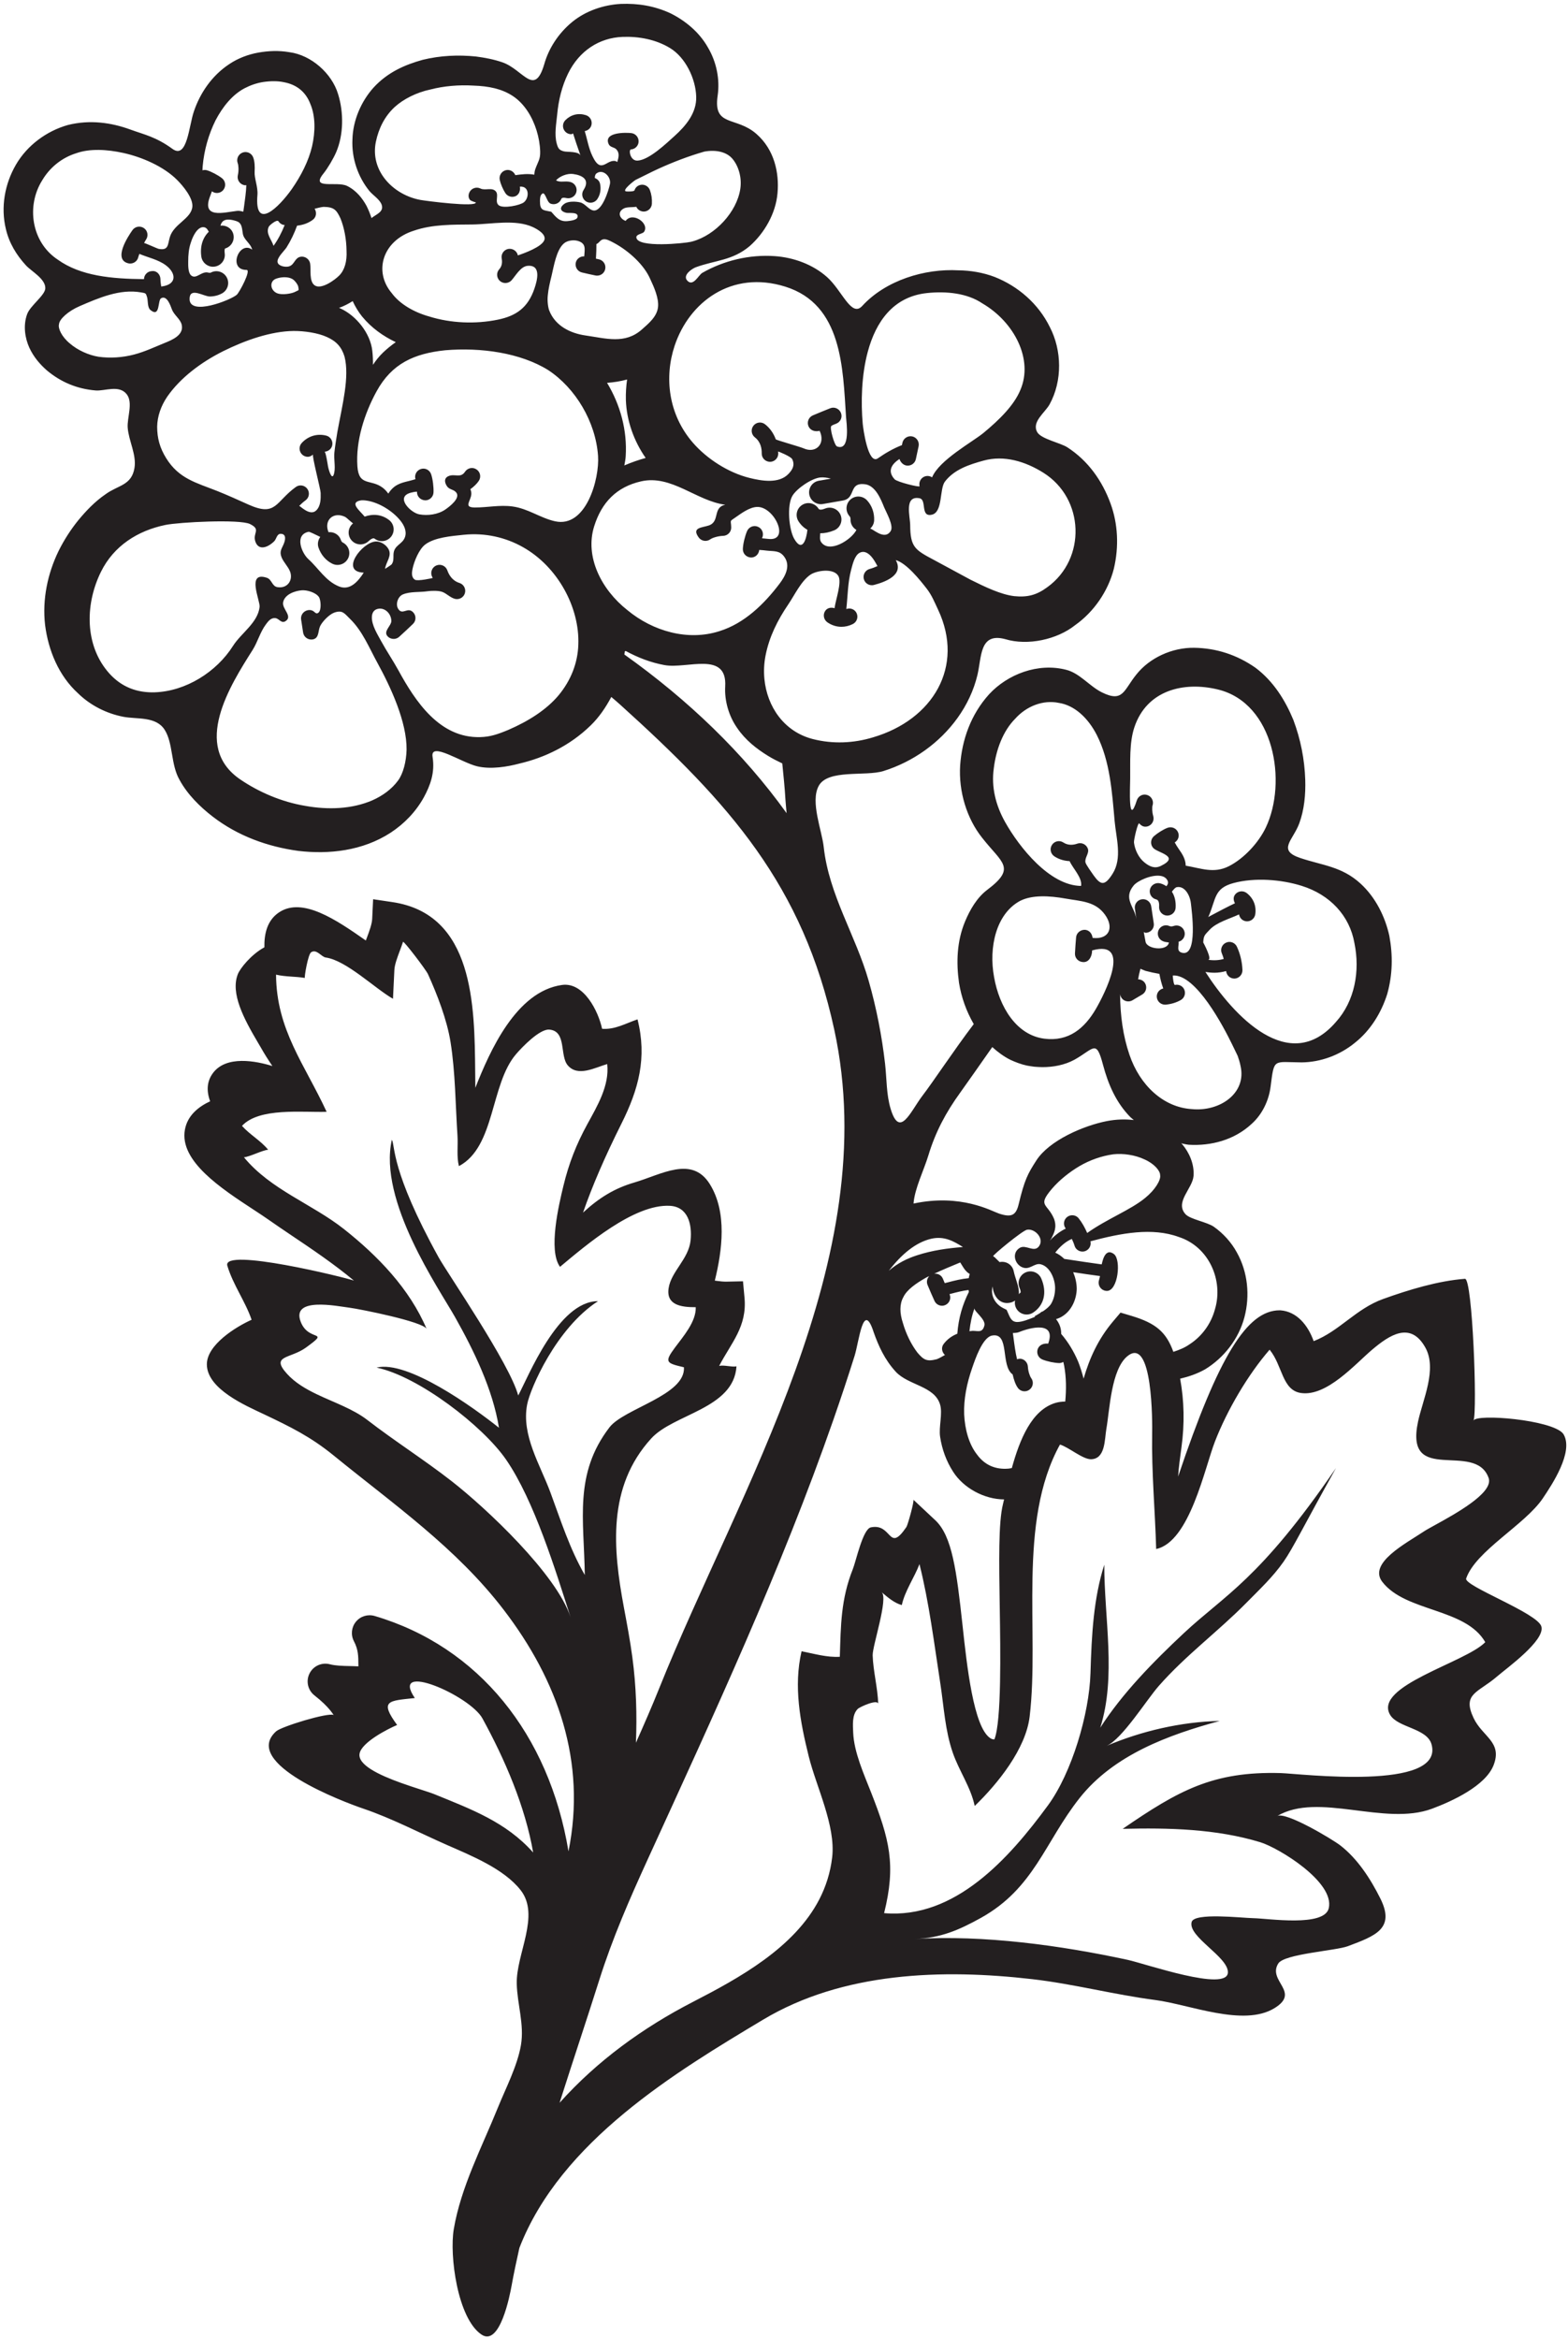 <svg width="397" height="592" viewBox="0 0 397 592" fill="none" xmlns="http://www.w3.org/2000/svg">
<path d="M390.633 379.216C393.005 375.687 398.42 367.534 395.914 363.091C395.869 363.002 395.806 362.912 395.735 362.822C392.89 359.35 373.831 357.746 373.083 359.549C374.068 357.178 372.828 323.523 370.91 323.67C364.12 324.175 356.607 326.47 350.24 328.759C343.277 331.252 339.179 336.891 332.606 339.448C331.18 335.452 328.393 331.974 324.211 331.648C324.141 331.642 324.07 331.642 324 331.642C315.728 331.642 308.535 343.271 298.286 373.723C298.433 371.383 298.778 368.889 299.13 366.345C299.955 360.348 299.82 354.53 298.798 348.949C300.933 348.444 303.062 347.74 305.121 346.577C309.877 343.681 313.637 338.873 315.075 333.4C316.507 327.96 315.951 321.981 313.163 317.007C311.757 314.424 309.73 312.205 307.346 310.505C305.626 309.29 301.368 308.631 300.166 307.327C297.359 304.264 301.962 300.825 302.192 297.622C302.416 294.566 301.042 291.663 299.385 289.681C299.289 289.566 299.161 289.496 299.059 289.387C299.699 289.502 300.331 289.675 300.977 289.739C306.559 290.072 312.485 288.582 316.922 284.439C319.575 282.061 321.25 278.57 321.697 275.054C322.643 267.74 322.279 268.84 329.568 268.891C334.343 268.852 339.234 267.069 343.077 263.904C346.99 260.797 349.739 256.334 351.241 251.558C352.603 246.641 352.679 241.808 351.765 236.866C350.698 232.013 348.287 227.122 344.457 223.625C339.694 219.277 334.848 219.06 329.171 217.148C323.34 215.179 327.349 212.724 328.953 208.415C330.231 204.969 330.59 201.05 330.474 197.393C330.308 192.221 329.311 187.125 327.451 182.177C325.436 177.324 322.502 172.491 317.88 169.013C313.136 165.707 307.939 164.039 302.331 163.955C296.718 163.885 291.054 166.519 287.735 170.694C284.474 174.696 284.397 177.944 278.912 175.201C275.837 173.654 273.369 170.393 269.962 169.53C262.781 167.67 255.091 170.681 250.437 175.713C245.738 180.904 243.544 187.355 243.097 193.761C242.694 200.276 244.734 207.123 248.678 212.059C253.691 218.465 257.431 219.591 249.938 225.236C247.335 227.199 245.565 230.299 244.337 233.24C242.246 238.265 242.093 243.642 242.809 248.751C243.397 252.395 244.651 255.931 246.542 259.204C241.594 265.706 236.281 273.781 233.525 277.368C230.507 281.351 227.816 288.243 225.514 280.699C224.395 277.035 224.517 273.008 224.088 269.229C223.276 262.158 221.901 255.131 219.951 248.291C216.659 236.745 209.882 226.528 208.558 214.387C208.097 210.161 205.131 202.975 207.266 198.953C209.568 194.599 219.114 196.581 223.691 195.149C231.139 192.822 237.879 188.066 242.436 181.717C244.783 178.444 246.54 174.767 247.474 170.842C248.574 166.239 247.966 160.012 254.52 161.77C260.171 163.49 267.632 161.885 272.21 158.228C276.992 154.853 280.585 149.578 282.011 143.958C283.348 138.319 283.04 132.559 281.193 127.489C279.077 121.677 275.491 116.608 270.242 113.219C268.451 112.062 263.593 111.115 262.614 109.377C261.143 106.769 264.571 104.467 265.741 102.351C269.046 96.335 268.842 88.624 265.799 82.768C262.87 76.81 257.717 72.43 251.855 70.102C248.933 68.983 245.66 68.446 242.68 68.421C234.107 67.935 224.236 70.959 218.296 77.448C215.546 80.434 213.226 73.529 209.383 70.115C205.765 66.906 200.925 65.16 196.15 64.827C189.807 64.386 183.305 65.914 177.807 69.066C176.854 69.616 175.467 72.742 173.952 70.959C172.827 69.629 175.167 68.012 176.196 67.634C181.157 65.831 185.428 65.978 189.82 62.283C193.458 59.067 196.419 54.118 196.859 48.869C197.32 43.716 196.035 37.866 191.559 33.934C186.387 29.337 180.518 32.252 181.701 24.216C182.302 20.112 181.426 15.687 179.221 11.986C177.085 8.201 173.601 5.273 169.707 3.342C165.673 1.488 161.537 0.817 157.17 0.989C152.848 1.225 148.321 2.721 144.837 5.586C141.372 8.45 138.904 12.274 137.785 16.295C135.298 24.638 132.459 17.593 127.21 15.777C124.998 15.009 122.696 14.588 120.497 14.3C116.035 13.852 111.508 14.044 107.033 15.137C102.596 16.371 98.184 18.232 94.559 22.189C91.413 25.711 89.355 30.487 89.233 35.276C88.997 40.065 90.64 44.77 93.51 48.318C94.399 49.418 96.202 50.473 96.649 51.873C97.212 53.631 95.274 54.22 94.06 55.191C93.715 54.149 93.312 53.12 92.788 52.084C91.778 50.256 90.263 48.235 87.891 47.065C85.276 45.773 78.525 48.094 81.869 43.958C82.988 42.571 84.407 40.148 85.091 38.575C87.028 34.099 87.034 28.429 85.602 23.825C84.029 18.582 78.806 13.934 73.282 13.212C70.513 12.739 67.969 12.873 65.425 13.308C62.829 13.775 60.253 14.74 58.053 16.224C53.584 19.171 50.636 23.628 49.095 28.192C47.836 31.76 47.414 40.397 43.68 37.693C39.416 34.592 36.507 34.074 33.029 32.796C28.202 31.031 22.787 30.238 17.18 31.639C11.816 33.154 6.899 36.766 4.048 41.658C1.21 46.517 0.142 52.424 1.485 57.961C2.303 61.49 4.145 64.533 6.58 67.18C7.974 68.695 11.548 70.581 11.471 72.979C11.407 74.775 7.571 77.41 6.848 79.577C5.812 82.467 6.356 85.632 7.417 87.984C8.517 90.369 10.115 92.204 11.841 93.726C15.389 96.705 19.5 98.444 24.231 98.828C26.507 99.014 30.189 97.319 32.095 99.8C33.751 101.942 32.14 105.739 32.332 108.258C32.588 111.583 34.602 115.099 34.045 118.456C33.316 122.887 29.883 122.784 26.744 125.08C23.969 126.979 21.77 129.325 19.82 131.678C17.947 133.992 16.215 136.652 14.808 139.504C12.065 145.162 10.671 151.696 11.413 158.167C12.219 164.56 14.847 171.018 19.763 175.486C22.889 178.542 26.974 180.601 31.252 181.425C34.685 182.084 39.487 181.246 41.692 184.718C43.879 188.151 43.207 193.553 45.483 197.434C47.472 201.084 50.636 204.205 53.827 206.666C60.259 211.621 67.79 214.306 75.552 215.368C83.269 216.276 91.785 215.374 98.875 210.777C102.385 208.482 105.326 205.42 107.34 201.75C108.932 198.803 110.166 195.542 109.52 191.553C108.887 187.589 116.84 193.004 120.791 193.95C124.32 194.794 128.546 194.046 131.461 193.272C137.88 191.782 144.331 188.707 149.567 183.592C151.677 181.546 153.365 179.059 154.772 176.406C155.494 177.007 156.249 177.659 157.042 178.369C184.693 203.341 203.285 223.973 211.231 260.633C223.82 318.71 187.141 376.877 166.918 427.283C165.052 431.937 163.044 436.521 161.011 441.086C161.292 434.169 161.1 426.829 160.103 419.451C159.547 415.282 158.754 411.056 157.961 406.837C155.193 392.017 153.722 376.321 164.879 364.084C170.569 357.831 185.779 356.56 186.469 345.831C185.126 346.055 183.419 345.435 182.089 345.71C185.139 339.847 189.18 335.787 188.502 328.46L188.118 324.298L183.93 324.388C183.137 324.401 182.357 324.305 181.634 324.215C181.423 324.19 181.199 324.157 180.983 324.132C182.849 316.549 184.147 306.857 179.742 299.741C175.197 292.388 167.499 297.279 160.562 299.306C155.543 300.776 151.65 303.2 147.616 306.913C149.937 300.213 153.172 292.726 157.34 284.402C161.7 275.694 163.861 267.715 161.413 258.004C158.357 259.04 155.697 260.645 152.443 260.389C151.504 255.984 147.834 248.516 142.291 249.297C130.667 250.921 123.999 266.08 120.349 275.331C120.336 274.014 120.324 272.665 120.311 271.297C120.164 254.457 119.972 231.389 99.373 228.327L94.469 227.598L94.233 232.559C94.175 233.889 93.529 235.628 92.845 237.456C92.768 237.654 92.692 237.846 92.621 238.044C85.051 232.737 76.599 227.022 70.698 230.89C67.667 232.878 66.868 236.311 66.939 239.77C63.589 241.573 60.763 245.134 60.213 246.573C58.321 251.406 61.696 257.781 65.309 263.886L66.076 265.191C66.894 266.649 67.872 268.196 68.966 269.819C64.862 268.547 57.247 267.019 53.871 271.654C52.426 273.649 52.203 276.014 53.206 278.738C50.335 280.074 47.464 282.274 46.812 285.944C45.393 293.872 55.942 300.77 64.407 306.306C65.756 307.189 66.964 307.982 67.91 308.653C69.687 309.906 71.695 311.256 73.83 312.7C78.766 316.013 84.545 319.899 89.609 324.125C87.659 323.384 56.146 315.629 57.559 320.359C59.017 325.231 62.124 329.393 63.703 334.035C59.662 335.845 52.349 340.396 52.374 345.345C52.413 351.585 62.258 355.785 66.778 357.928C73.549 361.144 78.644 363.63 84.526 368.425C99.64 380.739 115.496 391.736 127.496 407.4C141.28 425.372 148.511 445.939 143.934 468.585C139.017 438.958 121.18 416.779 94.852 409.005C93.119 408.507 91.265 409.063 90.121 410.456C88.977 411.837 88.772 413.774 89.597 415.373C90.722 417.54 90.728 419.106 90.742 421.485C90.742 421.581 90.742 421.664 90.742 421.759C89.962 421.714 89.195 421.701 88.459 421.683C86.643 421.644 84.923 421.599 83.511 421.229C81.459 420.692 79.31 421.664 78.364 423.569C77.411 425.474 77.929 427.776 79.598 429.092C83.556 432.199 84.297 433.971 84.515 434.079C83.089 433.356 71.236 437.001 69.919 438.196C60.93 446.322 87.169 456.142 91.951 457.759C99.259 460.24 106.227 463.916 113.209 466.985C119.34 469.683 127.556 472.982 131.801 478.379C136.871 484.798 130.65 494.573 130.836 502.092C130.964 507.316 132.786 512.392 131.897 517.621C130.996 522.902 128.029 528.567 126.028 533.516C122.007 543.47 116.707 553.514 114.891 564.198C113.76 570.808 115.818 586.761 121.898 590.878C126.585 594.049 129.116 580.802 129.525 578.532C130.1 575.336 130.791 572.151 131.501 568.961C141.973 541.904 171.184 524.374 193.204 511.185C213.432 499.082 238.59 498.302 261.401 500.936C271.874 502.151 282.071 504.849 292.511 506.21C301.199 507.349 314.818 513.064 322.65 508.288C329.44 504.158 320.835 501.428 323.647 496.959C325.175 494.523 338.161 493.749 341.267 492.586C348.217 489.971 353.3 488.148 349.496 480.528C346.99 475.508 343.684 470.407 339.286 467.031C337.298 465.51 325.464 458.4 323.341 459.66C333.82 453.445 350.481 462.294 362.584 457.787C367.545 455.939 376.163 452.032 378.184 446.707C380.403 440.857 375.358 439.61 373.094 434.834C370.154 428.607 374.226 428.467 378.995 424.355C381.488 422.207 391.29 415.187 390.248 411.645C389.257 408.25 370.562 401.383 371.215 399.517C373.64 392.514 386.107 385.942 390.633 379.216ZM264.16 119.644C274.62 126.185 275.073 141.446 265.196 148.6C262.472 150.621 260.151 151.222 256.775 150.883C253.413 150.467 249.602 148.658 245.702 146.715C242.634 145.059 239.564 143.39 236.496 141.741C231.669 139.171 230.479 138.525 230.448 132.848C230.434 130.757 228.849 125.355 232.813 126.109C234.744 126.473 232.921 130.981 235.959 130.265C238.766 129.6 237.826 123.731 239.252 121.883C241.643 118.782 245.44 117.568 249.046 116.576C254.244 115.143 259.608 116.792 264.16 119.644ZM219.719 89.007C221.752 81.463 226.131 75.102 234.648 74.181C239.603 73.644 244.916 74.207 248.719 76.789C256.788 81.488 261.692 90.957 258.341 98.712C256.743 102.573 253.067 106.218 249.014 109.568C246.278 111.825 237.781 116.447 235.996 120.814C235.536 120.514 234.961 120.386 234.392 120.514C233.26 120.77 232.557 121.901 232.819 123.058C232.896 123.416 227.135 121.997 226.509 121.307C224.706 119.357 225.556 117.579 227.737 116.179C227.979 116.921 228.587 117.631 229.405 117.809C229.552 117.841 229.693 117.854 229.841 117.854C230.806 117.854 231.682 117.183 231.887 116.192L232.583 112.944C232.813 111.806 232.091 110.7 230.966 110.457C229.841 110.227 228.728 110.943 228.479 112.074L228.358 112.662C226.127 113.532 224.126 114.708 222.265 116.006C219.771 117.732 218.531 108.391 218.429 107.228C217.961 101.838 218.089 95.042 219.719 89.007ZM216.197 123.576C216.637 122.847 217.342 122.342 219.029 122.566C221.67 122.918 223.018 126.332 223.869 128.435C224.354 129.624 226.369 133.077 225.506 134.419C223.869 136.982 220.686 133.479 220.282 133.837C220.877 133.306 221.286 132.565 221.324 131.708C221.401 129.784 220.761 127.974 219.521 126.632C218.389 125.424 216.509 125.347 215.295 126.459C214.08 127.578 213.997 129.47 215.122 130.685C215.326 130.909 215.351 131.235 215.346 131.472C215.308 132.616 215.928 133.588 216.835 134.131C215.531 136.676 209.905 140.192 207.878 137.168C207.482 136.561 207.654 135.73 207.667 134.969C207.687 134.969 207.705 134.975 207.719 134.975C208.812 134.975 209.989 134.732 211.184 134.24C212.718 133.62 213.448 131.874 212.821 130.34C212.201 128.819 210.449 128.096 208.921 128.71C207.547 129.266 207.304 128.857 207.227 128.729C206.345 127.342 204.498 126.907 203.104 127.796C201.704 128.671 201.282 130.52 202.158 131.92C202.759 132.873 203.539 133.595 204.428 134.107C204.159 136.594 203.123 139.893 201.097 136.396C199.723 134.037 199.211 127.861 200.63 125.489C201.742 123.629 205.495 121.065 207.694 120.847C208.539 120.77 209.446 120.892 210.374 121.147L207.33 121.678C205.7 121.959 204.613 123.507 204.894 125.137C205.15 126.588 206.409 127.611 207.834 127.611C208.007 127.611 208.18 127.598 208.353 127.566L213.372 126.69C215.461 126.332 215.532 124.688 216.197 123.576ZM198.858 72.563C213.268 77.084 213.396 93.175 214.209 105.56C214.298 106.852 215.417 114.293 211.926 112.996C211.242 112.74 209.977 108.169 210.488 107.811C210.884 107.517 211.281 107.415 211.735 107.229C212.809 106.807 213.346 105.599 212.918 104.519C212.503 103.445 211.281 102.895 210.207 103.33C208.891 103.854 206.774 104.718 205.789 105.14C204.728 105.607 204.249 106.834 204.702 107.895C205.195 109.014 206.423 109.327 207.522 109.04C209.107 112.409 206.493 114.839 203.513 113.496C202.567 113.074 196.48 111.38 196.416 111.188C195.859 109.692 194.971 108.375 193.699 107.384C192.778 106.674 191.468 106.834 190.758 107.755C190.048 108.663 190.215 109.98 191.122 110.69C192.612 111.847 192.887 113.542 192.861 114.756C192.836 115.906 193.75 116.865 194.952 116.891C196.084 116.891 197.023 115.983 197.043 114.845C197.056 114.64 197.011 114.461 196.998 114.269C196.998 114.225 200.232 115.516 200.578 116.219C201.287 117.677 200.731 118.789 199.638 119.94C197.215 122.491 192.849 121.73 189.761 120.963C184.429 119.639 179 116.168 175.414 112.031C169.193 104.858 168.164 95.466 170.804 87.525C174.467 76.508 185.176 68.273 198.858 72.563ZM185.508 40.264C186.991 42.061 187.873 44.957 187.433 47.827C186.544 53.645 181.142 59.495 175.362 61.093C175.203 61.138 175.043 61.176 174.877 61.215C173.374 61.567 161.4 62.826 161.118 60.115C161.029 59.259 162.684 59.214 163.062 58.683C164.532 56.548 160.159 53.492 158.401 55.909C156.79 55.308 156.253 53.62 157.992 52.738C158.772 52.342 160.236 52.495 161.099 52.335C161.412 53.006 162.052 53.505 162.966 53.55C164.066 53.55 164.986 52.693 165.05 51.581C165.12 50.341 164.954 49.203 164.545 48.109C164.142 47.028 162.934 46.472 161.853 46.888C161.239 47.118 160.824 47.611 160.632 48.192C160.524 48.512 158.759 48.499 158.484 48.435C157.397 48.173 160.632 45.68 160.958 45.519C162.896 44.592 164.788 43.582 166.75 42.693C170.496 40.992 174.364 39.509 178.321 38.371C181.391 37.809 184.089 38.506 185.508 40.264ZM153.702 96.896C155.409 96.774 157.103 96.512 158.772 96.052C158.529 97.759 158.42 99.498 158.465 101.262C158.644 106.447 160.479 111.613 163.477 115.909C161.655 116.414 159.846 117.04 158.075 117.807C158.216 117.034 158.375 116.254 158.42 115.467C158.823 108.891 157.058 102.465 153.702 96.896ZM162.512 83.394C158.247 87.179 153.44 85.651 148.248 84.909C144.348 84.353 140.557 82.448 139.06 78.586C138.798 77.921 138.523 76.291 138.696 74.75C138.837 73.17 139.233 71.483 139.668 69.731C140.224 67.417 140.857 63.235 142.788 61.599C143.67 60.832 145.307 60.646 146.407 61.004C148.414 61.669 148.05 62.98 147.922 64.885C146.963 64.846 146.043 65.441 145.793 66.419C145.518 67.538 146.196 68.683 147.314 68.958C148.088 69.156 149.744 69.514 150.767 69.725C150.914 69.757 151.055 69.763 151.195 69.763C152.16 69.763 153.036 69.092 153.235 68.095C153.471 66.963 152.743 65.864 151.611 65.627C151.406 65.588 151.125 65.518 150.882 65.467L150.902 65.192C150.972 64.047 151.004 62.916 151.004 61.771C151.72 61.502 151.893 60.78 152.667 60.588C153.434 60.402 154.368 60.927 155.013 61.253C158.561 63.049 162.544 66.419 164.354 70.037C164.45 70.242 164.552 70.446 164.648 70.664C165.587 72.659 166.84 75.465 166.604 77.709C166.341 80.159 164.231 81.866 162.512 83.394ZM141.075 28.96C141.408 25.392 142.245 21.863 143.824 18.628C146.65 12.849 151.726 9.563 157.634 9.338C161.777 9.185 166.061 9.99 169.634 12.158C173.572 14.543 176.136 19.932 176.271 24.465C176.399 28.569 173.663 31.837 170.779 34.432C168.663 36.331 164.38 40.467 161.439 40.653C159.521 40.768 159.099 37.859 159.764 37.821C160.723 37.763 161.567 37.003 161.676 35.999C161.803 34.848 160.979 33.812 159.828 33.685C158.403 33.525 152.751 33.423 154.1 36.46C154.49 37.342 155.513 37.201 156.076 37.828C156.932 38.767 156.626 39.861 156.287 41.005C156.114 40.928 155.993 40.807 155.788 40.749C154.164 40.525 153.301 42.009 152.022 41.823C151.057 41.682 150.379 40.263 150.002 39.515C149.023 37.514 148.697 35.283 148.045 33.18C148.799 33.058 149.477 32.54 149.72 31.748C150.053 30.642 149.432 29.472 148.32 29.139C146.427 28.545 144.561 29.011 143.174 30.386C142.342 31.191 142.33 32.515 143.135 33.34C143.544 33.762 144.088 33.973 144.631 33.973C144.803 33.973 144.938 33.82 145.098 33.781C145.526 35.194 146.249 37.298 146.99 39.407C146.581 38.243 143.602 38.525 142.764 38.307C141.594 37.994 141.293 37.597 140.948 36.293C140.32 33.941 140.851 31.332 141.075 28.96ZM139.361 51.522C139.623 51.637 139.891 51.682 140.16 51.682C140.985 51.682 141.765 51.196 142.098 50.39C142.156 50.249 142.303 49.878 143.44 50.14C144.54 50.37 145.684 49.686 145.94 48.555C146.196 47.43 145.486 46.311 144.361 46.049C142.986 45.729 141.81 46.273 140.787 45.646C141.72 44.591 143.625 43.843 145.077 44.035C147.494 44.361 149.444 45.46 147.763 48.069C147.123 49.028 147.386 50.326 148.357 50.965C148.709 51.195 149.112 51.304 149.502 51.304C150.186 51.304 150.857 50.978 151.254 50.364C151.977 49.271 152.219 47.915 151.932 46.541C151.779 45.812 151.242 45.294 150.596 45.051C150.609 44.585 150.679 44.162 150.999 43.913C152.648 42.615 154.791 44.738 154.433 46.573C154.113 48.152 152.444 53.58 150.264 53.273C149.069 53.113 148.205 51.56 146.933 51.24C145.859 50.971 143.902 50.882 142.937 51.56C141.46 52.596 141.946 53.536 143.365 53.862C144.075 54.015 146.619 53.542 146.204 55.012C145.999 55.735 144.26 55.908 143.666 55.965C141.69 56.157 140.814 55.019 139.574 53.6L139.178 53.517C137.861 53.242 137.157 53.236 136.845 52.239C136.666 51.67 136.64 49.925 136.947 49.426C137.999 47.718 138.274 51.069 139.361 51.522ZM126.414 68.139C125.627 68.995 125.698 70.313 126.548 71.093C126.951 71.457 127.456 71.636 127.961 71.636C128.524 71.636 129.099 71.406 129.508 70.952C130.557 69.801 131.803 67.435 133.581 67.282C137.123 66.988 135.998 71.041 135.301 73.081C133.677 77.799 130.8 79.941 126.024 80.913C120.392 82.064 114.139 81.821 108.634 80.095C104.849 79.033 101.23 76.975 99.184 74.187C94.53 68.708 96.863 60.876 104.791 58.383C109.503 56.759 114.669 56.861 119.592 56.817C124.368 56.766 130.499 55.41 134.968 57.501C136.023 58 138.299 59.272 137.839 60.71C137.27 62.481 132.68 64.111 131.12 64.642C130.89 63.517 129.79 62.814 128.678 63.005C127.547 63.229 126.805 64.329 127.029 65.46C127.169 66.208 127.182 67.282 126.414 68.139ZM95.17 35.872C95.874 32.509 97.401 29.395 99.978 27.049C102.107 25.105 105.457 23.392 108.929 22.663C112.401 21.755 116.179 21.449 119.881 21.666C123.724 21.794 127.023 22.472 129.765 24.255C132.802 26.224 134.809 29.632 135.858 33.026C136.395 34.765 136.709 36.543 136.766 38.352C136.83 40.321 136.19 40.98 135.564 42.719C135.378 43.224 135.308 43.717 135.276 44.209C133.671 43.921 132.111 44.101 130.475 44.331C130.091 43.416 129.12 42.854 128.141 43.059C127.01 43.302 126.287 44.414 126.53 45.546C126.741 46.524 127.348 47.956 127.949 48.87C128.351 49.484 129.016 49.816 129.707 49.816C131.12 49.816 131.874 48.544 131.612 47.246C134.042 47.003 134.061 50.02 132.674 51.178C131.715 51.977 127.425 52.853 126.28 51.958C125.212 51.107 126.331 49.439 125.571 48.486C124.631 47.31 122.854 48.307 121.658 47.718C120.622 47.207 119.369 47.629 118.858 48.664C118.539 49.31 118.545 50.083 119.031 50.633C119.191 50.819 120.482 51.285 120.469 51.209C120.757 52.539 107.855 50.857 106.474 50.608C102.529 49.892 98.872 47.577 96.775 44.336C95.221 41.933 94.518 39.023 95.17 35.872ZM89.294 76.214C89.94 77.614 90.732 78.931 91.666 80.095C94.083 83.03 97.043 85.101 100.208 86.603C99.07 87.396 97.99 88.272 96.979 89.237C96 90.177 95.157 91.232 94.428 92.344C94.448 91.193 94.403 90.017 94.262 88.777C93.77 84.334 90.177 79.903 86.258 78.1C86.111 78.03 85.983 77.985 85.842 77.921C87.006 77.512 88.163 76.93 89.294 76.214ZM98.322 138.907C97.701 137.846 96.353 136.983 95.125 137.053C91.641 137.245 85.969 144.732 92.094 144.936C90.739 147.04 88.667 149.584 85.835 148.433C82.434 147.058 80.682 143.874 78.061 141.503C76.367 139.962 74.474 135.339 78.144 134.598C78.355 134.56 79.723 135.225 81.091 135.896C80.548 136.65 80.318 137.616 80.631 138.569C81.251 140.403 82.492 141.861 84.122 142.673C84.557 142.884 85.011 142.986 85.458 142.986C86.551 142.986 87.613 142.379 88.137 141.318C88.866 139.841 88.259 138.051 86.788 137.316C86.526 137.188 86.379 136.894 86.309 136.664C85.855 135.321 84.532 134.56 83.177 134.701C81.924 131.67 84.405 129.394 87.384 130.826C87.71 130.986 88.503 131.785 89.392 132.488C89.341 132.546 89.277 132.558 89.219 132.616C88.017 133.741 87.947 135.634 89.078 136.836C89.66 137.469 90.459 137.789 91.258 137.789C91.993 137.789 92.728 137.52 93.304 136.983C94.378 135.98 94.755 136.267 94.883 136.357C96.187 137.348 98.067 137.092 99.064 135.782C100.062 134.458 99.799 132.585 98.476 131.594C96.635 130.194 94.448 129.996 92.326 130.757C91.066 129.21 88.458 127.266 91.181 126.684C91.622 126.588 92.191 126.607 92.933 126.723C96.015 127.209 99.441 129.357 101.372 131.767C102.28 132.898 103.035 134.401 102.555 135.884C101.909 137.879 99.671 137.892 99.62 140.417C99.6 141.267 99.697 142.034 99.191 142.795C99.019 143.045 97.497 143.952 97.497 143.978C97.695 142.251 99.364 140.659 98.322 138.907ZM77.818 123.742C77.153 122.802 75.842 122.572 74.902 123.256C69.711 127.015 69.947 130.851 62.953 127.732C60.313 126.555 57.685 125.341 54.994 124.273C49.623 122.15 45.282 121.159 42.066 115.955C40.468 113.378 39.79 110.917 39.79 107.97C39.848 105.349 40.736 102.772 42.347 100.394C45.627 95.663 50.863 91.699 56.54 88.867C62.173 86.079 68.611 83.836 74.327 83.772C77.057 83.752 80.458 84.251 82.734 85.281C85.138 86.348 86.481 87.8 87.229 90.249C88.552 95.44 86.647 102.543 85.419 109.327C85.138 111.047 84.856 112.76 84.665 114.493C84.486 116.11 84.94 118.009 84.646 119.556C84.167 122.056 83.259 119.211 83.035 117.964C82.978 117.625 82.485 114.345 82.172 114.332C83.061 114.281 83.879 113.686 84.103 112.779C84.378 111.654 83.694 110.522 82.569 110.247C80.28 109.684 78.029 110.362 76.405 112.107C75.619 112.957 75.67 114.281 76.52 115.067C76.916 115.438 77.434 115.623 77.939 115.623C78.425 115.623 78.879 115.374 79.269 115.041C78.924 115.335 81.162 123.762 81.187 124.759C81.226 126.268 81.213 128.013 80.107 129.151C78.483 130.82 75.9 127.904 75.74 128.051C76.245 127.559 76.763 127.067 77.325 126.664C78.272 125.999 78.496 124.688 77.818 123.742ZM69.258 62.219C68.753 60.614 67.206 59.086 68.056 57.379C68.261 56.963 70.14 55.448 70.498 56.004C70.767 56.42 71.163 56.752 71.668 56.899C71.802 56.938 71.943 56.918 72.077 56.957C71.297 58.907 70.376 60.671 69.258 62.219ZM69.891 70.543C70.997 70.134 72.704 69.961 73.861 70.537C74.04 70.626 74.206 70.729 74.353 70.856C74.782 71.221 75.421 72.026 75.517 72.589C75.703 73.682 75.69 73.337 74.852 73.804C73.829 74.386 71.348 74.686 70.229 74.251C68.394 73.535 68.145 71.188 69.891 70.543ZM81.923 52.36C84.519 52.399 85.184 53.057 86.226 55.327C87.141 57.622 87.709 60.512 87.741 63.492C87.875 66.126 87.275 68.338 85.893 69.732C84.723 70.915 81.284 73.396 79.653 72.212C78.215 71.176 78.777 68.235 78.528 66.72C78.349 65.582 77.236 64.808 76.136 64.981C74.551 65.25 74.627 67.021 73.131 67.436C72.256 67.679 70.497 67.359 70.286 66.4C70.017 65.23 71.999 63.498 72.549 62.628C73.636 60.896 74.518 59.041 75.215 57.117C76.673 56.957 78.054 56.503 79.236 55.602C80.099 54.931 80.234 53.735 79.658 52.833C80.42 52.661 81.201 52.417 81.923 52.36ZM51.311 42.111C51.675 37.981 52.826 33.985 54.565 30.475C56.375 27.016 58.797 24.024 61.841 22.381C63.369 21.582 64.974 21.013 66.687 20.751C68.452 20.496 70.344 20.463 71.885 20.809C75.075 21.404 77.415 23.22 78.592 26.346C79.884 29.409 79.864 33.334 79.008 37.055C78.126 40.763 76.258 44.439 73.867 47.873C70.632 52.444 64.398 58.633 65.179 49.331C65.345 47.336 64.367 45.131 64.469 43.487C64.546 42.132 64.482 40.789 64.098 39.818C63.689 38.737 62.449 38.2 61.393 38.629C60.313 39.051 59.782 40.259 60.198 41.34C60.384 41.807 60.498 43.15 60.217 44.351C59.962 45.476 60.665 46.595 61.796 46.857C61.95 46.895 62.109 46.908 62.365 46.87C62.326 48.494 61.988 50.853 61.796 52.215C61.726 52.688 61.669 53.136 61.605 53.577C61.048 53.43 60.473 53.308 59.987 53.379C56.688 53.756 50.889 55.489 53.229 49.569C53.363 49.236 53.517 48.821 53.657 48.418C54.034 48.706 54.469 48.846 54.917 48.846C55.543 48.846 56.157 48.565 56.573 48.034C57.276 47.12 57.11 45.803 56.196 45.099C55.167 44.306 53.524 43.437 52.379 43.092C51.996 42.983 51.625 43.022 51.26 43.105C51.286 42.776 51.286 42.437 51.311 42.111ZM50.167 58.057C50.602 57.667 51.094 57.437 51.638 57.514C52.29 57.603 52.577 58.121 52.859 58.665C51.344 60.135 50.609 62.315 50.973 64.937C51.184 66.433 52.463 67.513 53.933 67.513C54.067 67.513 54.208 67.5 54.349 67.481C55.986 67.257 57.124 65.742 56.894 64.112C56.785 63.325 56.926 62.967 56.964 62.916C56.964 62.916 56.996 62.897 57.091 62.865C58.664 62.36 59.533 60.672 59.029 59.106C58.581 57.719 57.219 56.952 55.813 57.111C56.152 55.928 56.97 55.033 59.841 55.96C61.152 56.389 61.241 57.398 61.471 59.086C61.701 60.723 63.466 61.56 63.849 63.184C60.557 60.767 57.578 68.344 62.43 68.318C63.67 68.312 60.595 74.059 59.936 74.616C58.357 75.971 48.063 80.025 47.999 75.722C47.999 75.53 48.012 75.357 48.031 75.21C48.376 72.819 51.617 75.038 53.107 75.038C54.194 75.038 55.255 74.776 56.201 74.264C57.653 73.478 58.196 71.662 57.409 70.211C56.617 68.753 54.807 68.216 53.356 69.009C53.177 69.086 52.908 69.041 52.774 69.009C51.029 68.517 49.699 70.812 48.395 69.713C47.589 69.035 47.647 67.111 47.653 66.177C47.653 64.54 47.8 62.961 48.26 61.58C48.549 60.601 49.214 58.926 50.167 58.057ZM10.694 45.628C12.606 42.393 15.642 39.919 19.306 38.781C22.771 37.553 27.099 37.809 31.217 38.711C35.891 39.74 41.44 42.112 44.861 45.565C46.312 47.016 48.915 50.117 48.704 52.329C48.403 55.392 44.03 56.632 43.014 59.982C42.432 61.9 42.739 63.454 40.188 62.993C39.843 62.935 36.543 61.401 36.473 61.523C36.64 61.235 36.767 60.928 36.959 60.66C37.624 59.714 37.4 58.403 36.454 57.744C35.495 57.079 34.197 57.309 33.532 58.249C32.413 59.841 28.513 65.729 32.522 66.656C32.675 66.688 32.829 66.701 32.976 66.701C33.935 66.701 34.805 66.042 35.016 65.064C35.08 64.789 35.202 64.527 35.285 64.258C37.484 65.192 40.042 65.69 41.985 67.141C44.677 69.148 44.837 72.064 40.821 72.518C40.725 71.911 40.629 71.297 40.623 70.689C40.617 69.532 39.734 68.483 38.513 68.618C37.388 68.624 36.48 69.532 36.454 70.651C28.373 70.574 20.419 69.89 14.608 65.703C7.913 61.272 6.628 52.079 10.694 45.628ZM33.966 89.729C31.012 90.509 27.88 90.701 24.958 90.298C22.483 89.908 19.645 88.642 17.682 86.929C15.578 85.203 14.645 83.067 14.939 82.057C15.016 80.816 17.189 78.77 20.182 77.479C24.996 75.407 30.367 73.055 35.718 74.007C36.895 74.212 36.914 74.16 37.234 75.19C37.502 76.085 37.285 77.805 38.078 78.457C40.61 80.535 39.874 75.976 40.795 75.484C42.278 74.678 43.154 77.332 43.519 78.291C44.062 79.768 45.68 80.746 46.006 82.198C46.607 84.787 43.589 86.04 41.742 86.782C39.151 87.831 36.715 89.007 33.966 89.729ZM39.164 175.228C38.633 175.247 38.122 175.241 37.61 175.208C33.122 174.953 29.459 172.97 26.607 169.141C21.492 162.275 21.678 152.589 25.565 144.719C28.806 138.159 34.861 134.31 41.887 132.865C45.314 132.156 60.722 131.363 63.298 132.635C66.207 134.073 63.899 134.847 64.653 137.072C65.459 139.405 67.728 138.651 69.41 137.014C69.992 136.458 70.081 135.089 71.078 135.109C72.632 135.141 72.178 136.797 71.896 137.526C71.372 138.869 70.668 139.489 71.289 141.049C71.801 142.328 72.926 143.351 73.437 144.655C74.249 146.726 72.874 149.034 70.228 148.606C68.866 148.389 68.841 146.669 67.575 146.241C62.301 144.476 65.907 152.014 65.727 153.619C65.279 157.634 61.034 160.255 59.001 163.471C54.821 170.082 47.047 174.966 39.164 175.228ZM100.79 197.547C99.166 199.778 96.769 201.466 94.269 202.566C89.173 204.772 83.132 205.027 77.237 203.96C71.323 202.969 65.563 200.507 60.812 197.266C48.518 188.865 58.242 173.534 63.932 164.551C65.249 162.48 65.85 159.992 67.333 158.017C67.94 157.186 68.638 156.304 69.75 156.451C70.703 156.579 71.233 157.922 72.327 157.193C74.161 155.979 71.393 154.118 71.681 152.475C72.039 150.442 74.628 149.56 76.374 149.406C77.691 149.291 79.922 149.937 80.734 151.088C81.239 151.81 81.437 154.406 80.638 155.058C79.909 155.653 79.718 154.655 78.803 154.451C77.384 154.144 76.022 155.333 76.24 156.81L76.745 160.102C76.905 161.131 77.794 161.867 78.81 161.867C78.918 161.867 79.027 161.867 79.136 161.848C80.843 161.579 80.491 159.7 81.041 158.504C81.597 157.315 83.349 155.525 84.602 155.064C86.75 154.291 87.255 155.326 88.598 156.618C91.776 159.693 93.476 163.983 95.567 167.787C98.911 173.88 103.035 182.747 102.939 189.754C102.868 192.733 102.088 195.796 100.79 197.547ZM141.439 175.97C138.326 179.678 133.78 182.536 128.704 184.736C125.916 185.893 124.1 186.501 121.569 186.565C111.301 186.853 105.144 177.486 100.874 169.667C99.493 167.154 97.869 164.776 96.495 162.257C95.549 160.511 94.104 158.255 94.155 156.19C94.181 155.052 94.712 154.163 96.009 154.048C97.658 153.914 99.052 155.448 99.084 157.143C99.116 158.396 96.961 159.751 98.118 161.03C98.527 161.484 99.097 161.714 99.672 161.714C100.171 161.714 100.676 161.535 101.072 161.177C102.12 160.224 103.796 158.664 104.563 157.916C105.394 157.11 105.4 155.787 104.595 154.962C103.176 153.504 101.904 155.844 100.817 154.099C100.069 152.91 100.753 150.953 102.019 150.442C103.943 149.662 106.207 149.95 108.227 149.65C109.243 149.497 111.034 149.458 112.012 149.822C113.086 150.231 113.898 151.171 115.075 151.542C115.286 151.606 115.497 151.632 115.701 151.632C116.59 151.632 117.421 151.063 117.696 150.168C118.041 149.062 117.421 147.892 116.321 147.547C114.512 146.984 113.661 145.501 113.258 144.357C112.875 143.27 111.685 142.695 110.586 143.078C109.505 143.462 108.924 144.658 109.307 145.751C109.371 145.942 109.486 146.103 109.563 146.281C109.576 146.313 105.708 147.177 105.043 146.722C104.097 146.096 104.256 144.874 104.467 143.903C104.863 142.062 106.078 139.037 107.632 137.842C110.023 135.994 114.422 135.675 117.292 135.368C122.778 134.78 128.014 136.001 132.4 138.481C141.21 143.436 146.772 153.73 146.427 163.147C146.272 167.876 144.514 172.249 141.439 175.97ZM140.531 131.938C136.784 131.107 133.728 128.722 129.739 128.185C126.459 127.75 123.448 128.46 120.219 128.447C117.24 128.441 119.228 126.823 119.33 125.065C119.356 124.617 119.266 124.195 119.087 123.825C119.988 123.166 120.762 122.425 121.235 121.696C121.875 120.724 121.6 119.426 120.628 118.8C119.663 118.154 118.378 118.436 117.732 119.407C116.6 121.139 115.085 119.79 113.5 120.532C112.413 121.037 112.554 122.041 113.072 122.917C113.692 123.985 114.676 123.754 115.431 124.56C116.799 126.005 113.775 128.255 112.72 128.984C110.892 130.224 108.309 130.576 106.16 130.186C103.935 129.783 99.914 125.729 104.082 124.687C104.523 124.579 105.041 124.451 105.578 124.451C105.527 125.608 106.415 126.586 107.675 126.638C108.781 126.638 109.708 125.768 109.759 124.65C109.829 123.269 109.567 121.249 109.164 120.046C108.8 118.946 107.617 118.339 106.524 118.723C105.45 119.081 104.874 120.213 105.188 121.286C104.536 121.484 103.929 121.644 103.379 121.779C101.461 122.245 99.747 122.674 98.315 124.931C97.925 124.4 97.484 123.895 96.915 123.46C93.897 121.152 90.848 123.185 90.49 118.045C90.036 111.607 92.274 104.651 95.336 99.069C99.211 91.991 104.868 89.485 112.7 88.654C121.753 87.887 131.784 89.3 138.811 93.679C145.722 98.231 150.818 106.766 151.418 115.378C151.822 121.204 148.389 133.69 140.531 131.938ZM150.428 133.236C152.321 127.162 156.105 123.237 162.32 121.83C170.005 120.085 176.308 126.791 183.623 127.75C180.368 128.447 182.357 132.014 179.454 132.999C177.754 133.574 175.03 133.472 176.91 136.042C177.325 136.598 177.958 136.898 178.61 136.898C179.032 136.898 179.466 136.77 179.838 136.502C180.382 136.106 181.814 135.658 183.092 135.626C184.243 135.594 185.157 134.642 185.132 133.497C185.094 131.541 184.569 132.091 186.244 130.934C187.747 129.892 189.696 128.434 191.576 128.312C196.007 128.018 200.258 137.135 194.485 136.394C194.031 136.336 193.506 136.285 192.944 136.24C192.969 136.189 192.982 136.119 193.002 136.068C193.456 135.013 192.97 133.779 191.902 133.325C190.84 132.858 189.607 133.357 189.146 134.425C188.596 135.717 188.129 137.66 188.084 138.932C188.04 140.089 188.935 141.061 190.175 141.112C191.262 141.112 192.132 140.261 192.228 139.188C192.912 139.22 193.539 139.29 194.108 139.36C195.923 139.577 197.349 139.258 198.551 140.901C200.244 143.196 198.845 145.792 197.381 147.723C193.493 152.869 188.462 157.792 182.164 159.743C174.211 162.313 165.292 159.787 158.822 154.404C152.231 149.213 148.043 140.896 150.428 133.236ZM158.081 165.657C158.106 165.395 158.164 165.139 158.19 164.871C158.267 164.832 158.35 164.801 158.42 164.762C161.483 166.431 164.762 167.703 168.234 168.336C173.943 169.384 184.153 164.666 183.61 173.764C183.412 177.338 184.517 181.238 186.646 184.256C188.724 187.325 191.556 189.518 194.389 191.27C195.527 191.979 196.786 192.619 198.065 193.226C198.366 196.289 198.692 199.351 198.864 202.394C198.934 203.538 199.069 204.67 199.159 205.814C188.226 190.585 174.249 177.153 158.081 165.657ZM193.538 171.853C193.347 169.89 193.442 167.876 193.832 165.901C194.771 161.131 196.869 156.969 199.599 152.948C201.185 150.615 202.809 147.098 205.162 145.474C206.728 144.393 210.999 143.728 212.239 145.743C213.237 147.354 211.51 151.976 211.305 153.939C210.443 153.67 209.496 153.824 208.952 154.591C208.294 155.544 208.537 156.848 209.482 157.507C210.576 158.268 211.803 158.645 213.044 158.645C214.003 158.645 214.982 158.421 215.915 157.954C216.957 157.436 217.372 156.183 216.861 155.147C216.387 154.188 215.275 153.785 214.278 154.144C214.648 150.851 214.635 147.469 215.493 144.247C215.838 142.975 216.337 140.596 217.653 139.912C220.178 138.62 222.071 143.32 222.174 143.268C221.534 143.556 220.876 143.831 220.198 144.003C219.086 144.303 218.414 145.441 218.715 146.567C218.958 147.506 219.802 148.12 220.736 148.12C220.915 148.12 221.088 148.107 221.266 148.056C223.856 147.379 228.983 145.627 226.796 141.765C229.494 142.513 232.928 146.79 234.635 148.996C235.92 150.645 236.598 152.378 237.512 154.315C244.295 168.713 236.189 182.158 221.074 186.614C216.126 188.13 210.819 188.353 205.768 187.049C198.481 185.164 194.216 178.834 193.538 171.853ZM307.616 331.368C306.644 334.993 304.381 338.183 301.159 340.262C299.975 341.099 298.563 341.674 297.08 342.155C295.283 337.161 292.655 334.911 286.517 333.063L283.704 332.225L281.805 334.463C278.059 338.9 275.86 343.739 274.357 348.938C273.967 347.46 273.526 345.997 272.963 344.596C271.889 342.084 270.457 339.673 268.68 337.621C268.693 336.419 268.424 335.217 267.382 333.874C267.919 333.708 268.449 333.497 268.961 333.171C271.403 331.662 272.566 328.753 272.617 326.222C272.611 324.726 272.265 323.313 271.716 321.995C273.96 322.341 276.409 322.699 278.513 322.974C278.43 323.3 278.385 323.632 278.276 323.946C277.893 325.04 278.468 326.228 279.548 326.612C279.785 326.695 280.022 326.734 280.251 326.734C283.09 326.734 283.908 318.838 282.048 317.419C279.548 315.526 279.024 320.033 278.922 320.021C276.256 319.664 272.829 319.139 270.252 318.75L269.466 318.635C268.788 317.976 268.028 317.42 267.177 317.049C268.443 315.406 269.895 314.204 271.377 313.577C271.633 314.127 271.883 314.683 272.055 315.265C272.311 316.179 273.149 316.774 274.063 316.774C274.249 316.774 274.447 316.748 274.638 316.697C275.725 316.384 276.352 315.271 276.083 314.178C283.883 312.087 291.728 310.616 298.447 313.078C306.087 315.544 309.802 324.053 307.616 331.368ZM239.251 342.953C238.566 343.317 237.876 343.759 237.191 344.015C234.679 344.673 233.867 344.226 232.255 342.314C230.759 340.345 229.423 337.71 228.605 334.86C227.767 332.353 227.742 330.064 228.701 328.344C229.577 326.446 231.917 324.815 234.532 323.338C234.762 323.21 235.031 323.102 235.28 322.986C234.717 323.568 234.519 324.444 234.851 325.237C235.357 326.445 236.188 328.383 236.61 329.277C236.962 330.038 237.715 330.486 238.503 330.486C238.797 330.486 239.097 330.422 239.385 330.288C240.421 329.814 240.874 328.594 240.408 327.545C240.535 327.513 240.663 327.482 240.791 327.449C242.307 327.046 243.777 326.669 245.229 326.503C245.249 326.663 245.28 326.835 245.305 326.995C243.707 330.173 242.691 333.548 242.383 337.569C241.009 338.113 239.807 338.976 238.912 340.178C238.253 341.047 238.452 342.237 239.251 342.953ZM245.274 323.51C243.439 323.683 241.668 324.117 240.018 324.559C239.744 324.629 239.468 324.693 239.2 324.763C239.027 324.354 238.855 323.951 238.715 323.618C238.337 322.729 237.43 322.275 236.515 322.39C238.625 321.393 240.831 320.472 243.119 319.533L243.733 320.524C244.123 321.144 244.487 321.725 245.274 322.295C245.357 322.353 245.44 322.378 245.523 322.43C245.44 322.788 245.325 323.139 245.274 323.51ZM246.744 331.119C246.489 331.815 249.608 333.893 249.244 335.46C248.707 337.71 247.237 336.617 245.824 336.892C245.689 336.892 245.581 336.924 245.453 336.931C245.676 334.852 246.08 332.909 246.744 331.119ZM246.163 346.168C246.866 344.147 248.733 338.502 251.162 338.035C255.753 337.159 253.24 345.643 256.392 347.875C256.686 349.198 257.108 350.464 257.728 351.302C258.137 351.852 258.77 352.14 259.41 352.14C259.845 352.14 260.279 352.005 260.656 351.724C261.584 351.034 261.775 349.723 261.085 348.802C260.778 348.393 260.305 347.127 260.247 345.9C260.196 344.743 259.147 343.791 258.06 343.905C257.862 343.912 257.69 343.982 257.51 344.046C257.114 342.467 256.801 340.108 256.628 338.746C256.564 338.267 256.5 337.819 256.442 337.385C257.011 337.371 257.592 337.34 258.053 337.142C260.827 336.003 267.49 334.296 265.386 340.082C264.35 339.954 263.199 340.332 262.771 341.367C262.336 342.441 262.854 343.663 263.922 344.097C265.137 344.589 266.959 344.973 268.199 344.998C268.569 344.998 268.908 344.87 269.216 344.704C269.279 345.017 269.375 345.33 269.427 345.65C269.995 348.699 269.983 351.755 269.708 354.735C268.877 354.748 268.046 354.837 267.221 355.08C261.211 356.883 258.194 364.3 256.186 371.569C255.905 371.607 255.611 371.696 255.342 371.71C252.107 371.991 249.364 370.865 247.389 368.174C245.324 365.566 244.294 361.78 244.116 357.977C243.969 354.166 244.782 350.113 246.163 346.168ZM257.434 331.368C258.002 332.237 258.961 332.711 259.934 332.711C260.497 332.711 261.065 332.558 261.571 332.225C264.364 330.397 265.151 327.085 263.63 323.581C262.971 322.072 261.206 321.375 259.692 322.04C258.183 322.699 257.486 324.457 258.144 325.972C258.464 326.695 258.425 327.078 258.4 327.136C258.4 327.136 258.381 327.174 258.292 327.226C258.158 327.322 258.068 327.455 257.953 327.558C258.158 325.858 257.026 323.556 256.662 321.753C256.329 320.135 254.769 319.1 253.088 319.439L251.86 318.237C251.732 318.115 251.591 318.045 251.457 317.943C251.24 317.763 258.81 311.492 260.024 311.249C262.032 310.872 264.455 313.474 263.081 315.405C261.847 317.15 259.781 314.926 258.234 315.814C256.137 317.022 256.86 319.829 258.694 320.698C260.702 321.651 261.846 319.553 263.541 320.002C265.938 320.635 267.159 323.87 267.141 326.088C267.121 327.546 266.815 328.774 266.162 329.938C265.753 330.628 264.999 331.267 264.071 331.894C263.847 331.977 263.592 332.035 263.413 332.278C262.921 332.578 262.499 332.873 261.897 333.167C261.967 333.205 262.044 333.23 262.115 333.269C260.485 333.921 258.829 334.606 257.506 334.606C256.112 334.554 255.767 333.595 255.089 332.029L254.865 331.524L253.899 331.032C251.905 329.996 250.715 327.816 251.323 325.604C251.489 328.117 253.286 330.501 256.137 329.613C256.501 329.491 256.763 329.338 257.006 329.165C256.859 329.897 256.986 330.69 257.434 331.368ZM269.837 310.96C268.417 311.631 267.049 312.673 265.809 313.996C265.944 313.785 266.11 313.594 266.238 313.37C266.833 312.136 267.664 310.71 266.884 308.517C265.202 304.496 262.536 305.345 266.366 300.851C268.239 298.658 270.854 296.593 273.347 295.129C275.988 293.588 278.941 292.566 281.875 292.156C284.362 291.874 287.432 292.328 289.784 293.454C292.277 294.547 293.748 296.356 293.728 297.405C293.997 298.62 292.456 301.183 289.917 303.223C286.222 306.26 280.263 308.51 275.264 312.072C274.695 310.755 274.004 309.489 273.116 308.37C272.406 307.462 271.077 307.321 270.176 308.031C269.274 308.748 269.121 310.058 269.837 310.96ZM329.544 224.202C336.743 226.44 341.711 231.765 342.926 238.702C344.371 245.735 343.047 253.349 338.227 258.681C326.418 272.35 312.283 257.025 305.199 246.003C305.909 246.118 306.695 246.201 307.52 246.201C308.466 246.201 309.463 246.048 310.442 245.779C310.544 246.841 311.401 247.684 312.558 247.684C313.708 247.639 314.61 246.674 314.572 245.517C314.495 243.471 314.015 241.432 313.172 239.616C312.693 238.568 311.433 238.101 310.403 238.599C309.348 239.072 308.888 240.319 309.381 241.367C309.572 241.796 309.694 242.249 309.835 242.703C308.651 243.067 307.31 243.131 305.794 242.914C307.149 243.112 304.644 238.547 304.644 238.535C304.746 236.739 305.027 236.662 306.248 235.345C308.013 233.427 311.401 232.532 313.709 231.439C313.85 232.302 314.515 233.024 315.429 233.165C315.532 233.185 315.647 233.191 315.748 233.191C316.765 233.191 317.66 232.449 317.82 231.414C318.139 229.291 317.346 227.329 315.639 226.024C314.718 225.327 313.408 225.5 312.704 226.42C312.192 227.091 312.295 227.916 312.672 228.619C311.08 229.361 308.421 230.754 305.889 232.103C305.947 231.975 306.036 231.866 306.087 231.745C307.909 227.404 307.417 224.821 312.308 223.504C317.627 222.073 324.34 222.571 329.544 224.202ZM287.214 184.064C290.327 174.749 299.605 172.39 308.363 174.512C322.652 177.965 325.976 197.989 320.472 209.484C318.637 213.32 314.935 217.322 311.105 219.254C307.308 221.159 304.085 219.759 300.211 219.107C300.185 217.394 299.277 216.07 298.478 214.919C298.108 214.388 297.744 213.826 297.43 213.225C298.254 212.714 298.663 211.704 298.306 210.751C297.91 209.67 296.714 209.121 295.62 209.517C294.578 209.901 293.088 210.828 292.141 211.659C291.285 212.433 291.202 213.756 291.975 214.613C293.075 215.866 298.951 216.716 293.918 219.165C292.339 219.932 291.055 219.318 289.782 218.302C288.304 217.132 287.327 215.086 287.109 213.245C287.033 212.631 288.1 208.015 288.445 208.418C288.841 208.885 289.36 209.236 289.98 209.236C290.178 209.236 290.382 209.216 290.587 209.153C291.687 208.82 292.313 207.657 291.986 206.544C291.667 205.483 291.679 204.274 291.82 203.846C292.172 202.753 291.564 201.57 290.465 201.218C289.36 200.841 288.183 201.48 287.831 202.573C285.606 209.548 286.124 199.402 286.149 197.03C286.198 192.932 285.891 188.002 287.214 184.064ZM287.036 224.112C288.065 222.872 291.651 221.286 293.915 221.701C294.683 221.842 295.296 222.213 295.615 222.897C295.89 223.492 295.628 223.926 295.315 224.304C294.841 223.978 294.304 223.716 293.704 223.569C292.604 223.313 291.447 223.972 291.166 225.09C290.885 226.208 291.568 227.347 292.687 227.628C292.936 227.686 293.588 227.852 293.473 229.502C293.397 230.653 294.266 231.656 295.423 231.733C295.468 231.733 295.519 231.733 295.564 231.733C296.658 231.733 297.578 230.889 297.655 229.783C297.758 228.165 297.412 226.765 296.709 225.685C297.118 225.18 297.527 224.623 297.956 224.54C299.963 224.163 301.286 226.592 301.517 228.606C301.709 230.345 303.352 242.108 299.33 241.156C297.738 240.785 298.55 239.379 298.409 238.33C298.479 238.317 298.55 238.324 298.614 238.298C299.694 237.889 300.244 236.687 299.835 235.606C299.439 234.513 298.231 233.982 297.144 234.372C296.754 234.513 296.39 234.513 296.115 234.397C295.053 233.898 293.82 234.359 293.334 235.42C292.855 236.462 293.309 237.709 294.363 238.189C294.855 238.425 295.412 238.477 295.955 238.541C295.578 240.824 290.393 240.267 290.042 238.362C290.042 238.349 289.588 235.914 289.588 235.914C289.747 235.958 289.875 236.093 290.055 236.093C290.157 236.093 290.266 236.087 290.374 236.068C291.512 235.895 292.299 234.828 292.119 233.683L291.473 229.38C291.3 228.235 290.24 227.442 289.101 227.615C287.963 227.781 287.163 228.849 287.336 229.987C287.336 229.987 287.727 232.621 287.732 232.634C287.259 229.463 284.28 227.45 287.036 224.112ZM283.858 252.422C284.248 253.087 284.945 253.458 285.673 253.458C286.025 253.458 286.396 253.368 286.722 253.176L289.164 251.731C290.168 251.156 290.506 249.877 289.925 248.873C289.547 248.221 288.857 247.882 288.154 247.87C288.307 246.988 288.493 246.086 288.743 245.198C289.171 245.358 289.587 245.575 290.014 245.722C291.184 246.035 292.361 246.291 293.543 246.489C293.773 247.73 294.08 248.964 294.522 250.185C293.505 250.415 292.79 251.329 292.891 252.397C293 253.478 293.908 254.283 294.976 254.283C295.046 254.283 295.11 254.283 295.18 254.277C296.58 254.136 297.808 253.759 298.946 253.126C299.957 252.557 300.314 251.285 299.752 250.274C299.292 249.456 298.358 249.098 297.477 249.29C297.138 249.367 296.908 247.11 296.933 246.898C302.828 246.502 309.835 259.973 311.952 264.327L313.358 267.229C313.639 268.035 313.921 268.885 314.087 269.78C315.698 276.704 308.819 281.435 301.71 280.713C294.574 280.265 288.577 274.703 285.956 266.935C284.339 262.223 283.629 257.013 283.591 251.642C283.627 251.911 283.717 252.179 283.858 252.422ZM251.616 194.472C252.185 189.735 253.963 185.01 257.025 181.922C259.921 178.68 264.16 177.089 268.066 177.901C272.068 178.502 275.508 181.731 277.708 186.052C281.07 192.688 281.563 200.578 282.215 207.841C282.599 212.125 284.191 217.201 281.704 221.139C279.728 224.265 278.712 224.112 276.883 221.548C276.481 220.979 274.946 218.831 274.831 218.3C274.568 217.079 275.848 215.992 275.432 214.802C275.036 213.709 273.846 213.14 272.753 213.53C271.845 213.856 270.496 214.06 269.249 213.249C268.284 212.603 266.986 212.872 266.353 213.843C265.713 214.808 265.982 216.1 266.947 216.739C268.118 217.512 269.441 217.89 270.809 217.954C271.646 219.814 274.088 222.199 273.711 224.232C265.745 224.149 258.06 214.412 254.524 208.14C252.082 203.819 250.951 199.171 251.616 194.472ZM258.258 228.025C261.25 226.491 265.56 226.67 269.83 227.437C273.608 228.115 277.272 228.096 279.727 231.452C282.15 234.751 280.827 237.871 276.632 237.385C276.511 236.343 275.839 235.442 274.739 235.339C273.627 235.281 272.565 236.074 272.457 237.225C272.367 238.139 272.233 240.102 272.169 241.31C272.111 242.467 273 243.452 274.26 243.509C275.826 243.586 276.53 241.84 276.504 240.555C286.823 237.671 279.554 251.75 277.501 255.298C274.586 260.323 270.558 263.667 264.42 262.893C257.337 261.998 253.002 254.844 251.685 247.28C250.299 239.776 252.198 231.292 258.258 228.025ZM235.038 292.483C236.841 286.518 239.463 281.589 243.139 276.512C244.923 274.038 248.081 269.505 251.233 265.017C252.601 266.251 254.085 267.376 255.773 268.22C256.987 268.795 258.567 269.396 259.954 269.69C260.639 269.805 260.81 269.857 261.897 269.991C262.569 270.049 263.24 270.08 263.918 270.093C266.616 270.099 269.531 269.588 272.057 268.207C277.05 265.394 277.53 262.99 279.263 269.479C280.567 274.409 282.549 279.024 286.174 282.726C286.448 283.008 286.781 283.225 287.069 283.487C284.857 283.225 282.588 283.301 280.266 283.749C274.391 284.887 265.67 288.621 262.397 293.704C260.21 297.099 259.412 298.557 257.903 304.841C257.213 307.687 256.01 308.172 252.928 307.155C251.106 306.548 243.338 302.047 231.299 304.624C231.553 300.903 233.925 296.159 235.038 292.483ZM235.78 313.53C239.136 312.757 241.579 314.247 243.809 315.621C239.973 315.934 236.119 316.434 232.161 317.725C229.77 318.493 227.258 319.694 225.039 321.631C228.28 317.43 231.834 314.451 235.78 313.53ZM131.203 353.201C129.113 345.235 113.263 322.225 111.045 318.223C98.853 296.159 100.1 289.977 99.211 288.468C95.72 303.914 111.122 326.113 115.201 333.343C120.021 341.898 124.772 351.679 126.332 361.371C119.804 356.154 103.162 344.198 95.35 346.142C105.937 348.341 122.266 360.898 128.148 369.452C135.271 379.804 140.724 397.673 144.477 409.379C140.979 398.473 123.001 381.626 114.351 374.887C107.401 369.472 99.947 364.76 93.01 359.403C89.378 356.602 84.615 354.998 80.281 352.926C77.398 351.551 74.706 349.972 72.654 347.702C68.403 342.997 73.524 343.943 77.468 341.072C83.791 336.463 78.248 339.742 76.183 334.666C73.53 328.126 85.371 330.594 88.452 330.978C91.029 331.304 107.236 334.526 108.022 336.368C103.712 326.189 95.663 317.872 87.09 311.088C79.034 304.721 68.498 301.114 61.766 292.912C63.313 292.765 66.35 291.147 67.891 291C65.998 288.679 63.281 287.215 61.267 284.964C65.614 280.265 76.496 281.595 82.698 281.403C77.155 269.39 69.981 260.695 69.892 246.687C72.283 247.25 74.745 247.116 77.193 247.519C76.988 247.487 77.979 241.522 78.778 241.017C80.178 240.122 81.355 242.187 82.473 242.347C87.697 243.082 94.915 250.185 99.499 252.794L99.851 245.499C99.915 244.163 100.56 242.436 101.245 240.602C101.514 239.886 101.788 239.151 102.044 238.39C102.172 238.006 107.83 245.404 108.361 246.567C110.707 251.752 113.162 258.075 114.07 263.746C115.304 271.45 115.31 279.672 115.828 287.427C115.994 289.965 115.572 292.702 116.192 295.15C125.424 290.272 124.107 274.442 130.654 266.815C132.156 265.057 136.632 260.39 139.081 260.594C143.531 260.965 141.651 267.192 143.754 269.647C146.298 272.62 150.531 270.261 153.734 269.314C154.36 274.71 151.209 279.965 148.722 284.504C145.928 289.6 144.01 294.491 142.648 300.155C141.536 304.759 138.722 316.471 141.791 320.639C148.344 315.173 160.511 304.726 169.576 305.193C174.186 305.429 175.254 309.847 174.851 313.914C174.377 318.684 169.921 321.784 169.282 326.068C168.643 330.364 172.524 330.869 176.155 330.856C176.283 334.52 172.959 338.286 170.893 341.073C168.124 344.806 168.687 345.011 173.163 346.06C173.63 353.137 157.973 356.481 154.303 361.276C145.262 373.085 147.877 384.619 148.063 398.632C144.221 391.932 142.041 385.001 139.375 377.783C136.779 370.737 131.971 363.283 133.467 355.483C134.235 351.449 140.832 336.174 151.407 329.328C141.311 329.329 133.761 348.483 131.203 353.201ZM110.041 454.14C108.558 453.533 105.08 452.536 101.499 451.244C96.109 449.306 90.483 446.711 91.046 443.808C91.596 440.976 98.13 437.613 100.546 436.596C95.962 430.337 98.43 430.491 105.028 429.781C98.57 420.281 118.972 429.13 122.15 434.941C127.846 445.337 132.948 457.158 134.994 468.877C128.115 461.154 119.318 457.931 110.041 454.14ZM212.635 419.334C209.4 419.545 206.063 418.541 202.949 417.94C200.877 426.833 202.61 435.86 204.764 444.543C206.662 452.234 211.624 462.073 210.697 470.085C210.237 473.991 209.099 477.507 207.45 480.717C201.095 493.005 187.177 500.632 175.451 506.681C162.805 513.196 151.195 521.603 141.688 532.216C141.758 531.98 141.829 531.737 141.905 531.506C145.147 521.327 148.548 511.207 151.725 501.156C155.1 490.492 159.346 480.78 164.007 470.583C180.738 433.962 197.757 397.366 211.017 359.307C212.877 353.962 214.667 348.591 216.368 343.189C217.525 339.506 218.549 328.938 221.215 337.224C222.423 340.631 223.984 344.135 226.803 347.198C229.987 350.644 236.578 350.765 238.01 355.465C238.714 357.754 237.646 361.155 238.024 363.642C238.491 366.782 239.59 369.825 241.31 372.485C243.918 376.608 249.199 379.485 254.218 379.505L253.943 380.688C252.773 385.349 252.939 395.316 253.125 406.87C253.298 417.751 253.592 435.595 251.782 440.224C251.315 440.307 250.881 440.033 250.695 439.911C246.482 437.072 244.807 421.599 243.701 411.364C242.192 397.484 241.055 388.769 236.822 384.793C236.822 384.793 231.272 379.589 231.259 379.583C231.54 379.845 229.846 385.977 229.488 386.5C224.884 393.265 225.946 385.426 220.479 386.583C218.458 387.019 216.746 395.1 215.927 397.146C212.898 404.77 212.884 411.33 212.635 419.334ZM360.476 387.636C356.045 390.596 346.302 395.634 349.997 400.391C355.942 408.056 371.037 406.951 376.05 415.632C371.217 420.735 347.568 426.732 351.979 434.058C353.942 437.313 361.314 437.389 362.452 441.5C365.751 453.449 329.027 448.903 324.245 448.769C307.13 448.29 298.423 453.156 284.248 462.886C295.846 462.598 307.942 462.873 319.118 466.281C323.682 467.675 337.991 476.325 336.425 482.987C335.293 487.801 321.068 485.557 317.296 485.494C314.412 485.442 302.393 484.029 301.715 486.453C300.679 490.192 311.011 495.269 310.89 499.233C310.737 504.257 290.015 497.02 285.508 496.043C268.598 492.386 248.963 489.688 231.669 490.769C238.165 490.494 242.717 488.55 248.35 485.424C261.866 477.899 264.525 466.231 273.348 455.08C281.992 444.167 295.833 439.097 308.831 435.574C299.023 435.791 288.941 438.15 280.163 441.89C284.107 440.208 290.296 430.216 293.416 426.687C300.257 418.913 308.396 412.954 315.582 405.666C318.85 402.353 322.295 399.119 324.968 395.296C327.41 391.799 329.884 386.568 338.26 371.557C318.83 399.956 310.09 403.653 299.676 413.409C292.1 420.499 284.153 428.574 278.572 437.288C282.67 424.367 279.588 409.707 279.588 396.032C276.891 404.573 276.392 413.492 276.098 423.478C275.785 433.835 271.354 448.726 265.338 456.935C255.556 470.265 241.822 485.776 223.845 484.222C226.901 471.972 225.213 465.566 220.565 453.712C218.768 449.128 216.224 443.508 216.019 438.56C215.943 436.642 215.68 434.021 217.17 432.532C217.675 432.026 222.316 429.923 222.355 431.291C222.227 427.168 221.07 422.941 220.949 418.984C220.872 416.58 224.983 404.497 223.219 402.981C224.843 404.375 226.487 405.755 228.327 406.249C229.095 402.662 231.562 399.19 232.796 395.879C235.233 405.552 236.53 416.068 238.083 426.132C238.991 432.014 239.26 437.883 241.223 443.586C242.809 448.195 245.782 452.313 246.786 457.095C252.648 451.431 259.732 442.64 260.698 434.45C263.249 412.936 257.501 385.329 268.37 365.625C270.518 366.238 274.162 369.397 276.26 369.34C279.904 369.237 279.655 364.308 280.114 361.681C280.959 356.905 281.316 346.592 285.466 343.236C291.885 338.038 291.77 360.146 291.712 362.985C291.546 372.594 292.46 382.46 292.729 392.056C301.219 390.265 305.024 371.482 307.62 364.832C310.714 356.866 315.963 347.935 321.449 341.611C324.761 345.632 324.575 351.891 329.415 352.576C335.942 353.497 343.078 345.281 347.406 341.611C351.76 337.935 357.136 334.291 360.902 341.106C363.914 346.566 360.212 354.308 359.035 359.8C355.525 376.16 373.504 364.537 376.905 374.076C377.257 375.086 376.828 376.192 375.894 377.349C372.521 381.511 362.688 386.153 360.476 387.636Z" fill="#231F20"/>
</svg>
